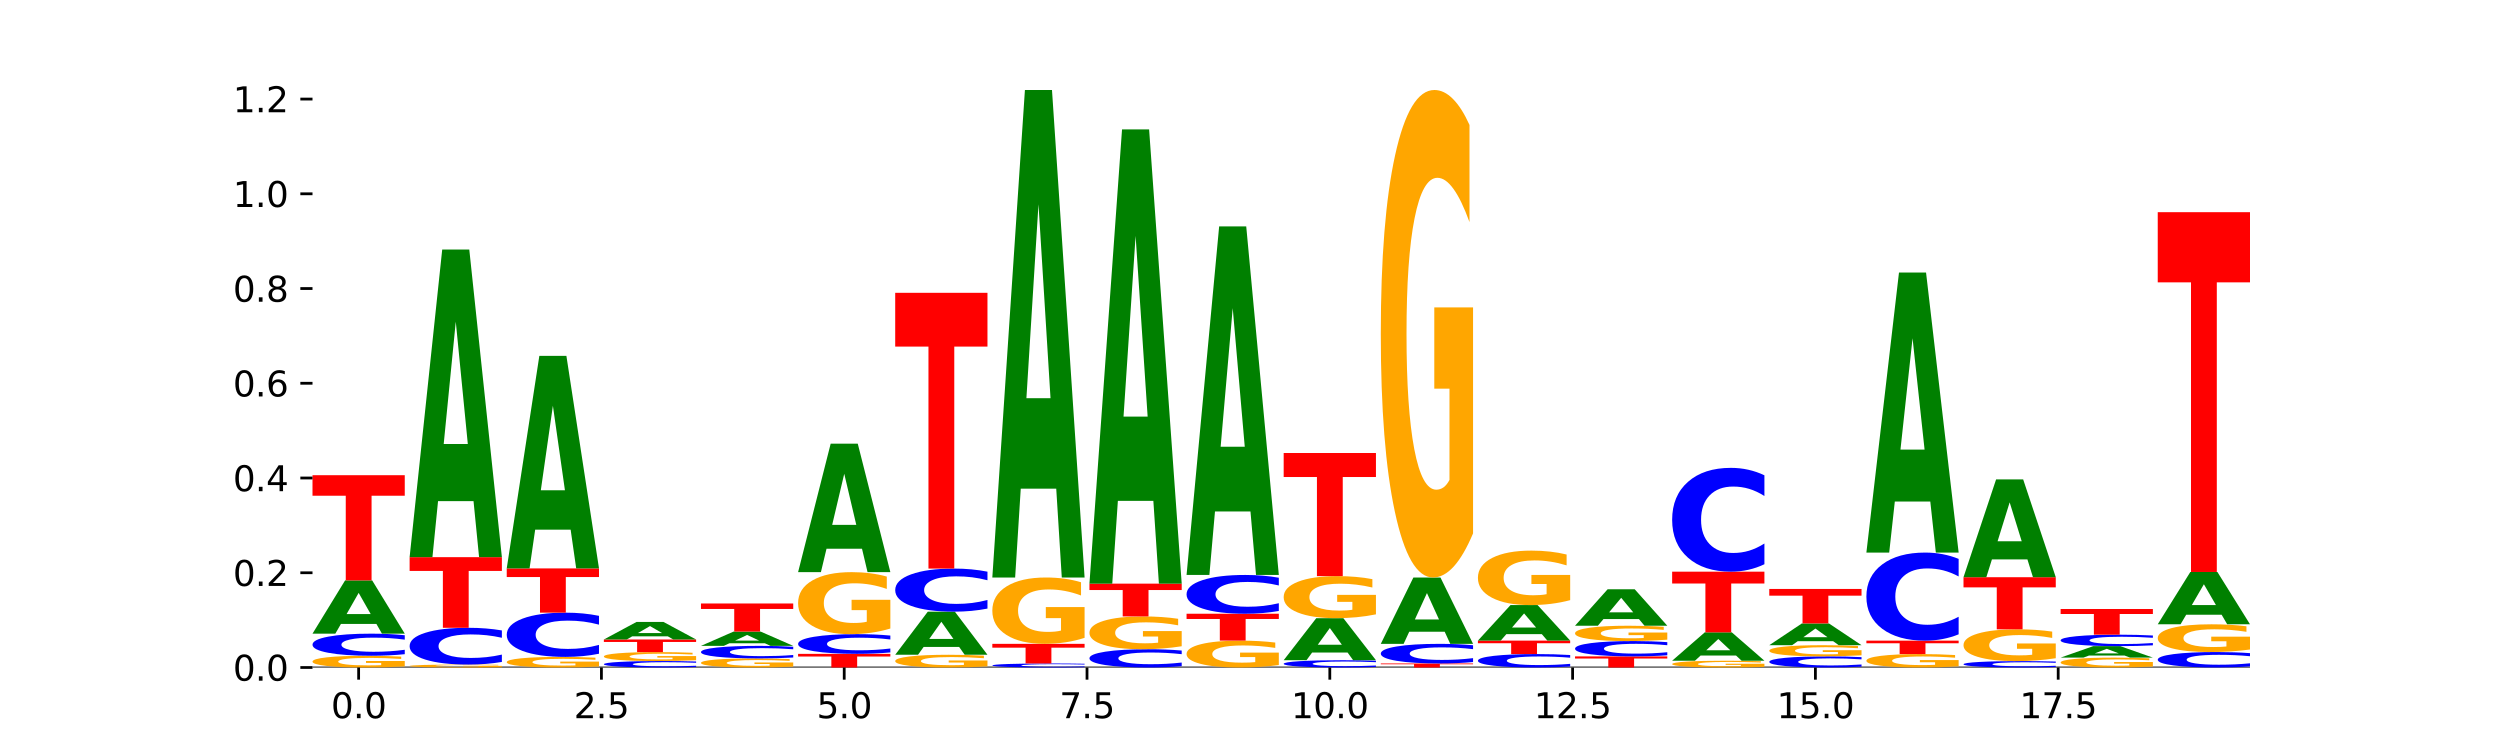 <?xml version="1.0" encoding="utf-8" standalone="no"?>
<!DOCTYPE svg PUBLIC "-//W3C//DTD SVG 1.1//EN"
  "http://www.w3.org/Graphics/SVG/1.1/DTD/svg11.dtd">
<svg xmlns:xlink="http://www.w3.org/1999/xlink" width="720pt" height="216pt" viewBox="0 0 720 216" xmlns="http://www.w3.org/2000/svg" version="1.1">
 <defs>
  <style type="text/css">*{stroke-linejoin: round; stroke-linecap: butt}</style>
 </defs>
 <g id="figure_1">
  <g id="patch_1">
   <path d="M 0 216 
L 720 216 
L 720 0 
L 0 0 
z
" style="fill: #ffffff"/>
  </g>
  <g id="axes_1">
   <g id="patch_2">
    <path d="M 90 192.24 
L 648 192.24 
L 648 25.92 
L 90 25.92 
z
" style="fill: #ffffff"/>
   </g>
   <g id="line2d_1">
    <path d="M 90 192.24 
L 648 192.24 
" clip-path="url(#pcfabd63907)" style="fill: none; stroke: #000000; stroke-width: 0.5; stroke-linecap: square"/>
   </g>
   <g id="patch_3">
    <path d="M 116.571 191.934 
Q 113.892 192.087 111.009 192.164 
Q 108.127 192.24 105.054 192.24 
Q 98.111 192.24 94.055 191.785 
Q 90 191.33 90 190.552 
Q 90 189.765 94.127 189.314 
Q 98.26 188.862 105.447 188.862 
Q 108.216 188.862 110.753 188.923 
Q 113.296 188.984 115.547 189.104 
L 115.547 189.778 
Q 113.225 189.623 110.926 189.547 
Q 108.627 189.471 106.317 189.471 
Q 102.041 189.471 99.725 189.751 
Q 97.408 190.031 97.408 190.552 
Q 97.408 191.068 99.641 191.35 
Q 101.874 191.632 105.983 191.632 
Q 107.103 191.632 108.062 191.615 
Q 109.02 191.599 109.783 191.564 
L 109.783 190.932 
L 105.406 190.932 
L 105.406 190.369 
L 116.571 190.369 
L 116.571 191.934 
z
" clip-path="url(#pcfabd63907)" style="fill: #ffa600"/>
   </g>
   <g id="patch_4">
    <path d="M 116.571 188.406 
Q 114.349 188.632 111.945 188.746 
Q 109.542 188.862 106.924 188.862 
Q 99.118 188.862 94.559 188.004 
Q 90 187.147 90 185.68 
Q 90 184.208 94.559 183.351 
Q 99.118 182.494 106.924 182.494 
Q 109.542 182.494 111.945 182.61 
Q 114.349 182.724 116.571 182.95 
L 116.571 184.22 
Q 114.329 183.92 112.153 183.78 
Q 109.977 183.641 107.574 183.641 
Q 103.262 183.641 100.792 184.184 
Q 98.328 184.726 98.328 185.68 
Q 98.328 186.63 100.792 187.173 
Q 103.262 187.715 107.574 187.715 
Q 109.977 187.715 112.153 187.576 
Q 114.329 187.435 116.571 187.135 
L 116.571 188.406 
z
" clip-path="url(#pcfabd63907)" style="fill: #0000ff"/>
   </g>
   <g id="patch_5">
    <path d="M 108.406 179.699 
L 98.187 179.699 
L 96.574 182.494 
L 90 182.494 
L 99.388 167.155 
L 107.184 167.155 
L 116.571 182.494 
L 110.003 182.494 
L 108.406 179.699 
z
M 99.817 176.853 
L 106.76 176.853 
L 103.294 170.751 
L 99.817 176.853 
z
" clip-path="url(#pcfabd63907)" style="fill: #008000"/>
   </g>
   <g id="patch_6">
    <path d="M 90 136.864 
L 116.571 136.864 
L 116.571 142.771 
L 107.012 142.771 
L 107.012 167.155 
L 99.578 167.155 
L 99.578 142.771 
L 90 142.771 
L 90 136.864 
z
" clip-path="url(#pcfabd63907)" style="fill: #ff0000"/>
   </g>
   <g id="patch_7">
    <path d="M 144.541 192.164 
Q 141.862 192.202 138.979 192.221 
Q 136.097 192.24 133.024 192.24 
Q 126.081 192.24 122.025 192.127 
Q 117.97 192.013 117.97 191.819 
Q 117.97 191.623 122.097 191.51 
Q 126.23 191.397 133.417 191.397 
Q 136.186 191.397 138.723 191.413 
Q 141.266 191.428 143.517 191.458 
L 143.517 191.626 
Q 141.195 191.587 138.896 191.568 
Q 136.597 191.549 134.287 191.549 
Q 130.011 191.549 127.695 191.619 
Q 125.378 191.689 125.378 191.819 
Q 125.378 191.948 127.611 192.018 
Q 129.844 192.088 133.953 192.088 
Q 135.073 192.088 136.032 192.084 
Q 136.99 192.08 137.753 192.071 
L 137.753 191.914 
L 133.376 191.914 
L 133.376 191.773 
L 144.541 191.773 
L 144.541 192.164 
z
" clip-path="url(#pcfabd63907)" style="fill: #ffa600"/>
   </g>
   <g id="patch_8">
    <path d="M 144.541 190.638 
Q 142.319 191.015 139.915 191.205 
Q 137.512 191.397 134.894 191.397 
Q 127.088 191.397 122.529 189.971 
Q 117.97 188.544 117.97 186.104 
Q 117.97 183.656 122.529 182.232 
Q 127.088 180.805 134.894 180.805 
Q 137.512 180.805 139.915 180.997 
Q 142.319 181.188 144.541 181.564 
L 144.541 183.676 
Q 142.299 183.177 140.123 182.945 
Q 137.947 182.713 135.544 182.713 
Q 131.232 182.713 128.762 183.617 
Q 126.298 184.518 126.298 186.104 
Q 126.298 187.684 128.762 188.588 
Q 131.232 189.489 135.544 189.489 
Q 137.947 189.489 140.123 189.257 
Q 142.299 189.023 144.541 188.524 
L 144.541 190.638 
z
" clip-path="url(#pcfabd63907)" style="fill: #0000ff"/>
   </g>
   <g id="patch_9">
    <path d="M 117.97 160.463 
L 144.541 160.463 
L 144.541 164.43 
L 134.982 164.43 
L 134.982 180.805 
L 127.548 180.805 
L 127.548 164.43 
L 117.97 164.43 
L 117.97 160.463 
z
" clip-path="url(#pcfabd63907)" style="fill: #ff0000"/>
   </g>
   <g id="patch_10">
    <path d="M 136.376 144.324 
L 126.157 144.324 
L 124.544 160.463 
L 117.97 160.463 
L 127.358 71.871 
L 135.154 71.871 
L 144.541 160.463 
L 137.973 160.463 
L 136.376 144.324 
z
M 127.787 127.881 
L 134.73 127.881 
L 131.264 92.642 
L 127.787 127.881 
z
" clip-path="url(#pcfabd63907)" style="fill: #008000"/>
   </g>
   <g id="patch_11">
    <path d="M 172.511 191.964 
Q 169.832 192.102 166.949 192.171 
Q 164.067 192.24 160.994 192.24 
Q 154.051 192.24 149.995 191.829 
Q 145.94 191.418 145.94 190.715 
Q 145.94 190.004 150.067 189.597 
Q 154.2 189.189 161.387 189.189 
Q 164.156 189.189 166.693 189.244 
Q 169.236 189.299 171.487 189.408 
L 171.487 190.016 
Q 169.165 189.876 166.866 189.808 
Q 164.567 189.738 162.257 189.738 
Q 157.981 189.738 155.664 189.992 
Q 153.348 190.245 153.348 190.715 
Q 153.348 191.182 155.581 191.436 
Q 157.814 191.69 161.923 191.69 
Q 163.043 191.69 164.002 191.676 
Q 164.96 191.661 165.723 191.629 
L 165.723 191.058 
L 161.346 191.058 
L 161.346 190.55 
L 172.511 190.55 
L 172.511 191.964 
z
" clip-path="url(#pcfabd63907)" style="fill: #ffa600"/>
   </g>
   <g id="patch_12">
    <path d="M 172.511 188.275 
Q 170.289 188.728 167.885 188.957 
Q 165.482 189.189 162.864 189.189 
Q 155.058 189.189 150.499 187.473 
Q 145.94 185.756 145.94 182.821 
Q 145.94 179.876 150.499 178.162 
Q 155.058 176.446 162.864 176.446 
Q 165.482 176.446 167.885 176.677 
Q 170.289 176.906 172.511 177.359 
L 172.511 179.899 
Q 170.269 179.299 168.093 179.02 
Q 165.917 178.741 163.514 178.741 
Q 159.202 178.741 156.732 179.828 
Q 154.268 180.913 154.268 182.821 
Q 154.268 184.722 156.732 185.809 
Q 159.202 186.893 163.514 186.893 
Q 165.917 186.893 168.093 186.614 
Q 170.269 186.333 172.511 185.733 
L 172.511 188.275 
z
" clip-path="url(#pcfabd63907)" style="fill: #0000ff"/>
   </g>
   <g id="patch_13">
    <path d="M 145.94 163.702 
L 172.511 163.702 
L 172.511 166.188 
L 162.952 166.188 
L 162.952 176.446 
L 155.518 176.446 
L 155.518 166.188 
L 145.94 166.188 
L 145.94 163.702 
z
" clip-path="url(#pcfabd63907)" style="fill: #ff0000"/>
   </g>
   <g id="patch_14">
    <path d="M 164.346 152.553 
L 154.127 152.553 
L 152.513 163.702 
L 145.94 163.702 
L 155.328 102.499 
L 163.124 102.499 
L 172.511 163.702 
L 165.943 163.702 
L 164.346 152.553 
z
M 155.757 141.194 
L 162.7 141.194 
L 159.234 116.849 
L 155.757 141.194 
z
" clip-path="url(#pcfabd63907)" style="fill: #008000"/>
   </g>
   <g id="patch_15">
    <path d="M 200.481 192.107 
Q 198.259 192.173 195.855 192.206 
Q 193.452 192.24 190.834 192.24 
Q 183.028 192.24 178.469 191.989 
Q 173.91 191.738 173.91 191.309 
Q 173.91 190.879 178.469 190.629 
Q 183.028 190.378 190.834 190.378 
Q 193.452 190.378 195.855 190.412 
Q 198.259 190.445 200.481 190.511 
L 200.481 190.883 
Q 198.238 190.795 196.063 190.754 
Q 193.887 190.713 191.483 190.713 
Q 187.172 190.713 184.702 190.872 
Q 182.238 191.031 182.238 191.309 
Q 182.238 191.587 184.702 191.746 
Q 187.172 191.905 191.483 191.905 
Q 193.887 191.905 196.063 191.864 
Q 198.238 191.823 200.481 191.735 
L 200.481 192.107 
z
" clip-path="url(#pcfabd63907)" style="fill: #0000ff"/>
   </g>
   <g id="patch_16">
    <path d="M 200.481 190.145 
Q 197.801 190.262 194.919 190.32 
Q 192.037 190.378 188.964 190.378 
Q 182.021 190.378 177.965 190.032 
Q 173.91 189.685 173.91 189.093 
Q 173.91 188.495 178.037 188.151 
Q 182.169 187.808 189.357 187.808 
Q 192.126 187.808 194.663 187.854 
Q 197.206 187.9 199.457 187.992 
L 199.457 188.504 
Q 197.134 188.387 194.836 188.329 
Q 192.537 188.271 190.227 188.271 
Q 185.951 188.271 183.634 188.484 
Q 181.318 188.697 181.318 189.093 
Q 181.318 189.486 183.551 189.701 
Q 185.784 189.915 189.893 189.915 
Q 191.013 189.915 191.971 189.903 
Q 192.93 189.89 193.692 189.863 
L 193.692 189.382 
L 189.315 189.382 
L 189.315 188.954 
L 200.481 188.954 
L 200.481 190.145 
z
" clip-path="url(#pcfabd63907)" style="fill: #ffa600"/>
   </g>
   <g id="patch_17">
    <path d="M 173.91 184.175 
L 200.481 184.175 
L 200.481 184.883 
L 190.922 184.883 
L 190.922 187.808 
L 183.488 187.808 
L 183.488 184.883 
L 173.91 184.883 
L 173.91 184.175 
z
" clip-path="url(#pcfabd63907)" style="fill: #ff0000"/>
   </g>
   <g id="patch_18">
    <path d="M 192.316 183.255 
L 182.097 183.255 
L 180.483 184.175 
L 173.91 184.175 
L 183.298 179.126 
L 191.093 179.126 
L 200.481 184.175 
L 193.913 184.175 
L 192.316 183.255 
z
M 183.727 182.318 
L 190.67 182.318 
L 187.204 180.31 
L 183.727 182.318 
z
" clip-path="url(#pcfabd63907)" style="fill: #008000"/>
   </g>
   <g id="patch_19">
    <path d="M 228.451 192.003 
Q 225.771 192.122 222.889 192.181 
Q 220.007 192.24 216.934 192.24 
Q 209.99 192.24 205.935 191.887 
Q 201.88 191.535 201.88 190.932 
Q 201.88 190.322 206.007 189.972 
Q 210.139 189.622 217.327 189.622 
Q 220.096 189.622 222.633 189.67 
Q 225.176 189.717 227.427 189.81 
L 227.427 190.332 
Q 225.104 190.212 222.806 190.153 
Q 220.507 190.094 218.197 190.094 
Q 213.921 190.094 211.604 190.311 
Q 209.288 190.528 209.288 190.932 
Q 209.288 191.332 211.521 191.55 
Q 213.754 191.768 217.863 191.768 
Q 218.983 191.768 219.941 191.756 
Q 220.9 191.743 221.662 191.716 
L 221.662 191.226 
L 217.285 191.226 
L 217.285 190.79 
L 228.451 190.79 
L 228.451 192.003 
z
" clip-path="url(#pcfabd63907)" style="fill: #ffa600"/>
   </g>
   <g id="patch_20">
    <path d="M 228.451 189.363 
Q 226.228 189.491 223.825 189.556 
Q 221.422 189.622 218.804 189.622 
Q 210.998 189.622 206.439 189.135 
Q 201.88 188.649 201.88 187.816 
Q 201.88 186.981 206.439 186.495 
Q 210.998 186.008 218.804 186.008 
Q 221.422 186.008 223.825 186.074 
Q 226.228 186.139 228.451 186.267 
L 228.451 186.988 
Q 226.208 186.818 224.033 186.738 
Q 221.857 186.659 219.453 186.659 
Q 215.142 186.659 212.672 186.968 
Q 210.208 187.275 210.208 187.816 
Q 210.208 188.355 212.672 188.664 
Q 215.142 188.971 219.453 188.971 
Q 221.857 188.971 224.033 188.892 
Q 226.208 188.812 228.451 188.642 
L 228.451 189.363 
z
" clip-path="url(#pcfabd63907)" style="fill: #0000ff"/>
   </g>
   <g id="patch_21">
    <path d="M 220.286 185.26 
L 210.067 185.26 
L 208.453 186.008 
L 201.88 186.008 
L 211.267 181.897 
L 219.063 181.897 
L 228.451 186.008 
L 221.883 186.008 
L 220.286 185.26 
z
M 211.697 184.496 
L 218.64 184.496 
L 215.174 182.861 
L 211.697 184.496 
z
" clip-path="url(#pcfabd63907)" style="fill: #008000"/>
   </g>
   <g id="patch_22">
    <path d="M 201.88 173.803 
L 228.451 173.803 
L 228.451 175.382 
L 218.892 175.382 
L 218.892 181.897 
L 211.458 181.897 
L 211.458 175.382 
L 201.88 175.382 
L 201.88 173.803 
z
" clip-path="url(#pcfabd63907)" style="fill: #ff0000"/>
   </g>
   <g id="patch_23">
    <path d="M 229.85 188.307 
L 256.421 188.307 
L 256.421 189.074 
L 246.862 189.074 
L 246.862 192.24 
L 239.428 192.24 
L 239.428 189.074 
L 229.85 189.074 
L 229.85 188.307 
z
" clip-path="url(#pcfabd63907)" style="fill: #ff0000"/>
   </g>
   <g id="patch_24">
    <path d="M 256.421 187.901 
Q 254.198 188.102 251.795 188.204 
Q 249.392 188.307 246.774 188.307 
Q 238.968 188.307 234.409 187.543 
Q 229.85 186.779 229.85 185.472 
Q 229.85 184.161 234.409 183.398 
Q 238.968 182.634 246.774 182.634 
Q 249.392 182.634 251.795 182.737 
Q 254.198 182.839 256.421 183.04 
L 256.421 184.171 
Q 254.178 183.904 252.003 183.78 
Q 249.827 183.656 247.423 183.656 
Q 243.112 183.656 240.642 184.14 
Q 238.178 184.623 238.178 185.472 
Q 238.178 186.318 240.642 186.802 
Q 243.112 187.285 247.423 187.285 
Q 249.827 187.285 252.003 187.161 
Q 254.178 187.036 256.421 186.768 
L 256.421 187.901 
z
" clip-path="url(#pcfabd63907)" style="fill: #0000ff"/>
   </g>
   <g id="patch_25">
    <path d="M 256.421 181.018 
Q 253.741 181.826 250.859 182.232 
Q 247.977 182.634 244.904 182.634 
Q 237.96 182.634 233.905 180.228 
Q 229.85 177.823 229.85 173.71 
Q 229.85 169.549 233.976 167.162 
Q 238.109 164.775 245.297 164.775 
Q 248.066 164.775 250.603 165.1 
Q 253.146 165.421 255.397 166.055 
L 255.397 169.615 
Q 253.074 168.8 250.776 168.398 
Q 248.477 167.992 246.166 167.992 
Q 241.891 167.992 239.574 169.475 
Q 237.258 170.954 237.258 173.71 
Q 237.258 176.44 239.491 177.93 
Q 241.724 179.417 245.833 179.417 
Q 246.953 179.417 247.911 179.332 
Q 248.87 179.243 249.632 179.059 
L 249.632 175.717 
L 245.255 175.717 
L 245.255 172.74 
L 256.421 172.74 
L 256.421 181.018 
z
" clip-path="url(#pcfabd63907)" style="fill: #ffa600"/>
   </g>
   <g id="patch_26">
    <path d="M 248.256 158.033 
L 238.037 158.033 
L 236.423 164.775 
L 229.85 164.775 
L 239.237 127.768 
L 247.033 127.768 
L 256.421 164.775 
L 249.853 164.775 
L 248.256 158.033 
z
M 239.667 151.165 
L 246.61 151.165 
L 243.143 136.445 
L 239.667 151.165 
z
" clip-path="url(#pcfabd63907)" style="fill: #008000"/>
   </g>
   <g id="patch_27">
    <path d="M 284.391 191.908 
Q 281.711 192.074 278.829 192.157 
Q 275.947 192.24 272.874 192.24 
Q 265.93 192.24 261.875 191.746 
Q 257.82 191.252 257.82 190.407 
Q 257.82 189.552 261.946 189.061 
Q 266.079 188.571 273.267 188.571 
Q 276.036 188.571 278.573 188.638 
Q 281.116 188.704 283.367 188.834 
L 283.367 189.565 
Q 281.044 189.398 278.746 189.315 
Q 276.447 189.232 274.136 189.232 
Q 269.861 189.232 267.544 189.537 
Q 265.228 189.841 265.228 190.407 
Q 265.228 190.967 267.461 191.274 
Q 269.694 191.579 273.803 191.579 
Q 274.922 191.579 275.881 191.562 
Q 276.84 191.543 277.602 191.506 
L 277.602 190.819 
L 273.225 190.819 
L 273.225 190.207 
L 284.391 190.207 
L 284.391 191.908 
z
" clip-path="url(#pcfabd63907)" style="fill: #ffa600"/>
   </g>
   <g id="patch_28">
    <path d="M 276.226 186.31 
L 266.007 186.31 
L 264.393 188.571 
L 257.82 188.571 
L 267.207 176.161 
L 275.003 176.161 
L 284.391 188.571 
L 277.823 188.571 
L 276.226 186.31 
z
M 267.636 184.007 
L 274.579 184.007 
L 271.113 179.071 
L 267.636 184.007 
z
" clip-path="url(#pcfabd63907)" style="fill: #008000"/>
   </g>
   <g id="patch_29">
    <path d="M 284.391 175.272 
Q 282.168 175.713 279.765 175.936 
Q 277.361 176.161 274.744 176.161 
Q 266.938 176.161 262.379 174.49 
Q 257.82 172.819 257.82 169.96 
Q 257.82 167.092 262.379 165.423 
Q 266.938 163.752 274.744 163.752 
Q 277.361 163.752 279.765 163.977 
Q 282.168 164.2 284.391 164.641 
L 284.391 167.115 
Q 282.148 166.53 279.972 166.259 
Q 277.797 165.987 275.393 165.987 
Q 271.082 165.987 268.611 167.046 
Q 266.148 168.102 266.148 169.96 
Q 266.148 171.811 268.611 172.87 
Q 271.082 173.926 275.393 173.926 
Q 277.797 173.926 279.972 173.654 
Q 282.148 173.38 284.391 172.796 
L 284.391 175.272 
z
" clip-path="url(#pcfabd63907)" style="fill: #0000ff"/>
   </g>
   <g id="patch_30">
    <path d="M 257.82 84.33 
L 284.391 84.33 
L 284.391 99.819 
L 274.831 99.819 
L 274.831 163.752 
L 267.398 163.752 
L 267.398 99.819 
L 257.82 99.819 
L 257.82 84.33 
z
" clip-path="url(#pcfabd63907)" style="fill: #ff0000"/>
   </g>
   <g id="patch_31">
    <path d="M 312.361 192.157 
Q 310.138 192.198 307.735 192.219 
Q 305.331 192.24 302.714 192.24 
Q 294.908 192.24 290.349 192.083 
Q 285.789 191.927 285.789 191.659 
Q 285.789 191.39 290.349 191.234 
Q 294.908 191.077 302.714 191.077 
Q 305.331 191.077 307.735 191.098 
Q 310.138 191.119 312.361 191.16 
L 312.361 191.392 
Q 310.118 191.337 307.942 191.312 
Q 305.767 191.286 303.363 191.286 
Q 299.052 191.286 296.581 191.386 
Q 294.118 191.485 294.118 191.659 
Q 294.118 191.832 296.581 191.932 
Q 299.052 192.03 303.363 192.03 
Q 305.767 192.03 307.942 192.005 
Q 310.118 191.979 312.361 191.925 
L 312.361 192.157 
z
" clip-path="url(#pcfabd63907)" style="fill: #0000ff"/>
   </g>
   <g id="patch_32">
    <path d="M 285.789 185.428 
L 312.361 185.428 
L 312.361 186.529 
L 302.801 186.529 
L 302.801 191.077 
L 295.368 191.077 
L 295.368 186.529 
L 285.789 186.529 
L 285.789 185.428 
z
" clip-path="url(#pcfabd63907)" style="fill: #ff0000"/>
   </g>
   <g id="patch_33">
    <path d="M 312.361 183.699 
Q 309.681 184.563 306.799 184.997 
Q 303.917 185.428 300.844 185.428 
Q 293.9 185.428 289.845 182.854 
Q 285.789 180.281 285.789 175.88 
Q 285.789 171.428 289.916 168.874 
Q 294.049 166.32 301.237 166.32 
Q 304.006 166.32 306.543 166.667 
Q 309.086 167.011 311.337 167.69 
L 311.337 171.499 
Q 309.014 170.626 306.716 170.196 
Q 304.417 169.762 302.106 169.762 
Q 297.831 169.762 295.514 171.349 
Q 293.198 172.931 293.198 175.88 
Q 293.198 178.801 295.431 180.395 
Q 297.664 181.986 301.773 181.986 
Q 302.892 181.986 303.851 181.895 
Q 304.81 181.8 305.572 181.603 
L 305.572 178.027 
L 301.195 178.027 
L 301.195 174.842 
L 312.361 174.842 
L 312.361 183.699 
z
" clip-path="url(#pcfabd63907)" style="fill: #ffa600"/>
   </g>
   <g id="patch_34">
    <path d="M 304.196 140.744 
L 293.977 140.744 
L 292.363 166.32 
L 285.789 166.32 
L 295.177 25.92 
L 302.973 25.92 
L 312.361 166.32 
L 305.793 166.32 
L 304.196 140.744 
z
M 295.606 114.686 
L 302.549 114.686 
L 299.083 58.838 
L 295.606 114.686 
z
" clip-path="url(#pcfabd63907)" style="fill: #008000"/>
   </g>
   <g id="patch_35">
    <path d="M 340.331 191.863 
Q 338.108 192.05 335.705 192.144 
Q 333.301 192.24 330.684 192.24 
Q 322.878 192.24 318.319 191.531 
Q 313.759 190.822 313.759 189.61 
Q 313.759 188.393 318.319 187.685 
Q 322.878 186.976 330.684 186.976 
Q 333.301 186.976 335.705 187.072 
Q 338.108 187.166 340.331 187.353 
L 340.331 188.403 
Q 338.088 188.155 335.912 188.04 
Q 333.737 187.924 331.333 187.924 
Q 327.022 187.924 324.551 188.373 
Q 322.088 188.821 322.088 189.61 
Q 322.088 190.395 324.551 190.844 
Q 327.022 191.292 331.333 191.292 
Q 333.737 191.292 335.912 191.177 
Q 338.088 191.06 340.331 190.812 
L 340.331 191.863 
z
" clip-path="url(#pcfabd63907)" style="fill: #0000ff"/>
   </g>
   <g id="patch_36">
    <path d="M 340.331 186.122 
Q 337.651 186.549 334.769 186.764 
Q 331.887 186.976 328.814 186.976 
Q 321.87 186.976 317.815 185.704 
Q 313.759 184.432 313.759 182.257 
Q 313.759 180.057 317.886 178.794 
Q 322.019 177.532 329.207 177.532 
Q 331.976 177.532 334.513 177.704 
Q 337.056 177.874 339.307 178.209 
L 339.307 180.092 
Q 336.984 179.661 334.685 179.448 
Q 332.387 179.233 330.076 179.233 
Q 325.801 179.233 323.484 180.018 
Q 321.167 180.8 321.167 182.257 
Q 321.167 183.701 323.401 184.489 
Q 325.634 185.275 329.743 185.275 
Q 330.862 185.275 331.821 185.23 
Q 332.78 185.183 333.542 185.086 
L 333.542 183.318 
L 329.165 183.318 
L 329.165 181.744 
L 340.331 181.744 
L 340.331 186.122 
z
" clip-path="url(#pcfabd63907)" style="fill: #ffa600"/>
   </g>
   <g id="patch_37">
    <path d="M 313.759 168.088 
L 340.331 168.088 
L 340.331 169.93 
L 330.771 169.93 
L 330.771 177.532 
L 323.337 177.532 
L 323.337 169.93 
L 313.759 169.93 
L 313.759 168.088 
z
" clip-path="url(#pcfabd63907)" style="fill: #ff0000"/>
   </g>
   <g id="patch_38">
    <path d="M 332.165 144.257 
L 321.947 144.257 
L 320.333 168.088 
L 313.759 168.088 
L 323.147 37.267 
L 330.943 37.267 
L 340.331 168.088 
L 333.763 168.088 
L 332.165 144.257 
z
M 323.576 119.977 
L 330.519 119.977 
L 327.053 67.94 
L 323.576 119.977 
z
" clip-path="url(#pcfabd63907)" style="fill: #008000"/>
   </g>
   <g id="patch_39">
    <path d="M 368.301 191.54 
Q 365.621 191.89 362.739 192.066 
Q 359.856 192.24 356.784 192.24 
Q 349.84 192.24 345.785 191.197 
Q 341.729 190.155 341.729 188.371 
Q 341.729 186.568 345.856 185.533 
Q 349.989 184.498 357.177 184.498 
Q 359.946 184.498 362.483 184.639 
Q 365.025 184.778 367.276 185.053 
L 367.276 186.596 
Q 364.954 186.243 362.655 186.069 
Q 360.357 185.893 358.046 185.893 
Q 353.77 185.893 351.454 186.536 
Q 349.137 187.177 349.137 188.371 
Q 349.137 189.555 351.371 190.201 
Q 353.604 190.845 357.713 190.845 
Q 358.832 190.845 359.791 190.809 
Q 360.75 190.77 361.512 190.69 
L 361.512 189.241 
L 357.135 189.241 
L 357.135 187.951 
L 368.301 187.951 
L 368.301 191.54 
z
" clip-path="url(#pcfabd63907)" style="fill: #ffa600"/>
   </g>
   <g id="patch_40">
    <path d="M 341.729 176.756 
L 368.301 176.756 
L 368.301 178.266 
L 358.741 178.266 
L 358.741 184.498 
L 351.307 184.498 
L 351.307 178.266 
L 341.729 178.266 
L 341.729 176.756 
z
" clip-path="url(#pcfabd63907)" style="fill: #ff0000"/>
   </g>
   <g id="patch_41">
    <path d="M 368.301 175.956 
Q 366.078 176.352 363.675 176.553 
Q 361.271 176.756 358.654 176.756 
Q 350.848 176.756 346.288 175.252 
Q 341.729 173.748 341.729 171.175 
Q 341.729 168.594 346.288 167.092 
Q 350.848 165.588 358.654 165.588 
Q 361.271 165.588 363.675 165.791 
Q 366.078 165.991 368.301 166.388 
L 368.301 168.614 
Q 366.058 168.088 363.882 167.844 
Q 361.706 167.599 359.303 167.599 
Q 354.992 167.599 352.521 168.552 
Q 350.058 169.503 350.058 171.175 
Q 350.058 172.841 352.521 173.794 
Q 354.992 174.744 359.303 174.744 
Q 361.706 174.744 363.882 174.5 
Q 366.058 174.253 368.301 173.727 
L 368.301 175.956 
z
" clip-path="url(#pcfabd63907)" style="fill: #0000ff"/>
   </g>
   <g id="patch_42">
    <path d="M 360.135 147.299 
L 349.916 147.299 
L 348.303 165.588 
L 341.729 165.588 
L 351.117 65.196 
L 358.913 65.196 
L 368.301 165.588 
L 361.733 165.588 
L 360.135 147.299 
z
M 351.546 128.667 
L 358.489 128.667 
L 355.023 88.734 
L 351.546 128.667 
z
" clip-path="url(#pcfabd63907)" style="fill: #008000"/>
   </g>
   <g id="patch_43">
    <path d="M 396.271 192.089 
Q 394.048 192.164 391.645 192.202 
Q 389.241 192.24 386.624 192.24 
Q 378.817 192.24 374.258 191.957 
Q 369.699 191.674 369.699 191.19 
Q 369.699 190.705 374.258 190.423 
Q 378.817 190.14 386.624 190.14 
Q 389.241 190.14 391.645 190.178 
Q 394.048 190.216 396.271 190.29 
L 396.271 190.709 
Q 394.028 190.61 391.852 190.564 
Q 389.676 190.518 387.273 190.518 
Q 382.962 190.518 380.491 190.697 
Q 378.028 190.876 378.028 191.19 
Q 378.028 191.504 380.491 191.683 
Q 382.962 191.862 387.273 191.862 
Q 389.676 191.862 391.852 191.816 
Q 394.028 191.769 396.271 191.67 
L 396.271 192.089 
z
" clip-path="url(#pcfabd63907)" style="fill: #0000ff"/>
   </g>
   <g id="patch_44">
    <path d="M 388.105 187.934 
L 377.886 187.934 
L 376.273 190.14 
L 369.699 190.14 
L 379.087 178.032 
L 386.883 178.032 
L 396.271 190.14 
L 389.703 190.14 
L 388.105 187.934 
z
M 379.516 185.687 
L 386.459 185.687 
L 382.993 180.871 
L 379.516 185.687 
z
" clip-path="url(#pcfabd63907)" style="fill: #008000"/>
   </g>
   <g id="patch_45">
    <path d="M 396.271 176.937 
Q 393.591 177.484 390.709 177.759 
Q 387.826 178.032 384.754 178.032 
Q 377.81 178.032 373.755 176.401 
Q 369.699 174.771 369.699 171.982 
Q 369.699 169.161 373.826 167.543 
Q 377.959 165.924 385.147 165.924 
Q 387.916 165.924 390.453 166.144 
Q 392.995 166.362 395.246 166.792 
L 395.246 169.206 
Q 392.924 168.653 390.625 168.38 
Q 388.327 168.105 386.016 168.105 
Q 381.74 168.105 379.424 169.111 
Q 377.107 170.114 377.107 171.982 
Q 377.107 173.833 379.34 174.843 
Q 381.574 175.851 385.683 175.851 
Q 386.802 175.851 387.761 175.794 
Q 388.72 175.734 389.482 175.609 
L 389.482 173.343 
L 385.105 173.343 
L 385.105 171.324 
L 396.271 171.324 
L 396.271 176.937 
z
" clip-path="url(#pcfabd63907)" style="fill: #ffa600"/>
   </g>
   <g id="patch_46">
    <path d="M 369.699 130.466 
L 396.271 130.466 
L 396.271 137.382 
L 386.711 137.382 
L 386.711 165.924 
L 379.277 165.924 
L 379.277 137.382 
L 369.699 137.382 
L 369.699 130.466 
z
" clip-path="url(#pcfabd63907)" style="fill: #ff0000"/>
   </g>
   <g id="patch_47">
    <path d="M 397.669 191.077 
L 424.241 191.077 
L 424.241 191.304 
L 414.681 191.304 
L 414.681 192.24 
L 407.247 192.24 
L 407.247 191.304 
L 397.669 191.304 
L 397.669 191.077 
z
" clip-path="url(#pcfabd63907)" style="fill: #ff0000"/>
   </g>
   <g id="patch_48">
    <path d="M 424.241 190.672 
Q 422.018 190.873 419.615 190.974 
Q 417.211 191.077 414.593 191.077 
Q 406.787 191.077 402.228 190.316 
Q 397.669 189.555 397.669 188.254 
Q 397.669 186.948 402.228 186.189 
Q 406.787 185.428 414.593 185.428 
Q 417.211 185.428 419.615 185.53 
Q 422.018 185.632 424.241 185.833 
L 424.241 186.959 
Q 421.998 186.693 419.822 186.569 
Q 417.646 186.445 415.243 186.445 
Q 410.931 186.445 408.461 186.927 
Q 405.997 187.408 405.997 188.254 
Q 405.997 189.097 408.461 189.579 
Q 410.931 190.059 415.243 190.059 
Q 417.646 190.059 419.822 189.936 
Q 421.998 189.811 424.241 189.545 
L 424.241 190.672 
z
" clip-path="url(#pcfabd63907)" style="fill: #0000ff"/>
   </g>
   <g id="patch_49">
    <path d="M 416.075 181.947 
L 405.856 181.947 
L 404.243 185.428 
L 397.669 185.428 
L 407.057 166.32 
L 414.853 166.32 
L 424.241 185.428 
L 417.672 185.428 
L 416.075 181.947 
z
M 407.486 178.401 
L 414.429 178.401 
L 410.963 170.8 
L 407.486 178.401 
z
" clip-path="url(#pcfabd63907)" style="fill: #008000"/>
   </g>
   <g id="patch_50">
    <path d="M 424.241 153.617 
Q 421.561 159.969 418.679 163.159 
Q 415.796 166.32 412.724 166.32 
Q 405.78 166.32 401.725 147.411 
Q 397.669 128.501 397.669 96.164 
Q 397.669 63.449 401.796 44.684 
Q 405.929 25.92 413.117 25.92 
Q 415.886 25.92 418.423 28.472 
Q 420.965 30.995 423.216 35.984 
L 423.216 63.971 
Q 420.894 57.561 418.595 54.4 
Q 416.297 51.21 413.986 51.21 
Q 409.71 51.21 407.394 62.869 
Q 405.077 74.499 405.077 96.164 
Q 405.077 117.625 407.31 129.342 
Q 409.544 141.03 413.653 141.03 
Q 414.772 141.03 415.731 140.363 
Q 416.69 139.667 417.452 138.217 
L 417.452 111.941 
L 413.075 111.941 
L 413.075 88.536 
L 424.241 88.536 
L 424.241 153.617 
z
" clip-path="url(#pcfabd63907)" style="fill: #ffa600"/>
   </g>
   <g id="patch_51">
    <path d="M 452.211 191.963 
Q 449.988 192.1 447.584 192.17 
Q 445.181 192.24 442.563 192.24 
Q 434.757 192.24 430.198 191.719 
Q 425.639 191.197 425.639 190.306 
Q 425.639 189.411 430.198 188.89 
Q 434.757 188.369 442.563 188.369 
Q 445.181 188.369 447.584 188.439 
Q 449.988 188.509 452.211 188.646 
L 452.211 189.418 
Q 449.968 189.236 447.792 189.151 
Q 445.616 189.066 443.213 189.066 
Q 438.901 189.066 436.431 189.396 
Q 433.967 189.726 433.967 190.306 
Q 433.967 190.883 436.431 191.213 
Q 438.901 191.543 443.213 191.543 
Q 445.616 191.543 447.792 191.458 
Q 449.968 191.372 452.211 191.19 
L 452.211 191.963 
z
" clip-path="url(#pcfabd63907)" style="fill: #0000ff"/>
   </g>
   <g id="patch_52">
    <path d="M 425.639 184.497 
L 452.211 184.497 
L 452.211 185.252 
L 442.651 185.252 
L 442.651 188.369 
L 435.217 188.369 
L 435.217 185.252 
L 425.639 185.252 
L 425.639 184.497 
z
" clip-path="url(#pcfabd63907)" style="fill: #ff0000"/>
   </g>
   <g id="patch_53">
    <path d="M 444.045 182.633 
L 433.826 182.633 
L 432.213 184.497 
L 425.639 184.497 
L 435.027 174.263 
L 442.823 174.263 
L 452.211 184.497 
L 445.642 184.497 
L 444.045 182.633 
z
M 435.456 180.734 
L 442.399 180.734 
L 438.933 176.663 
L 435.456 180.734 
z
" clip-path="url(#pcfabd63907)" style="fill: #008000"/>
   </g>
   <g id="patch_54">
    <path d="M 452.211 172.844 
Q 449.531 173.554 446.649 173.91 
Q 443.766 174.263 440.693 174.263 
Q 433.75 174.263 429.694 172.151 
Q 425.639 170.038 425.639 166.424 
Q 425.639 162.769 429.766 160.672 
Q 433.899 158.576 441.086 158.576 
Q 443.856 158.576 446.392 158.861 
Q 448.935 159.143 451.186 159.7 
L 451.186 162.827 
Q 448.864 162.111 446.565 161.758 
Q 444.266 161.402 441.956 161.402 
Q 437.68 161.402 435.364 162.704 
Q 433.047 164.004 433.047 166.424 
Q 433.047 168.822 435.28 170.132 
Q 437.513 171.438 441.622 171.438 
Q 442.742 171.438 443.701 171.363 
Q 444.66 171.285 445.422 171.123 
L 445.422 168.187 
L 441.045 168.187 
L 441.045 165.572 
L 452.211 165.572 
L 452.211 172.844 
z
" clip-path="url(#pcfabd63907)" style="fill: #ffa600"/>
   </g>
   <g id="patch_55">
    <path d="M 453.609 189.041 
L 480.18 189.041 
L 480.18 189.664 
L 470.621 189.664 
L 470.621 192.24 
L 463.187 192.24 
L 463.187 189.664 
L 453.609 189.664 
L 453.609 189.041 
z
" clip-path="url(#pcfabd63907)" style="fill: #ff0000"/>
   </g>
   <g id="patch_56">
    <path d="M 480.18 188.724 
Q 477.958 188.881 475.554 188.96 
Q 473.151 189.041 470.533 189.041 
Q 462.727 189.041 458.168 188.446 
Q 453.609 187.851 453.609 186.834 
Q 453.609 185.813 458.168 185.219 
Q 462.727 184.624 470.533 184.624 
Q 473.151 184.624 475.554 184.705 
Q 477.958 184.784 480.18 184.941 
L 480.18 185.821 
Q 477.938 185.613 475.762 185.516 
Q 473.586 185.42 471.183 185.42 
Q 466.871 185.42 464.401 185.797 
Q 461.937 186.172 461.937 186.834 
Q 461.937 187.492 464.401 187.869 
Q 466.871 188.245 471.183 188.245 
Q 473.586 188.245 475.762 188.148 
Q 477.938 188.051 480.18 187.843 
L 480.18 188.724 
z
" clip-path="url(#pcfabd63907)" style="fill: #0000ff"/>
   </g>
   <g id="patch_57">
    <path d="M 480.18 184.225 
Q 477.501 184.425 474.618 184.525 
Q 471.736 184.624 468.663 184.624 
Q 461.72 184.624 457.664 184.03 
Q 453.609 183.435 453.609 182.418 
Q 453.609 181.389 457.736 180.798 
Q 461.869 180.208 469.056 180.208 
Q 471.826 180.208 474.362 180.288 
Q 476.905 180.368 479.156 180.525 
L 479.156 181.405 
Q 476.834 181.203 474.535 181.104 
Q 472.236 181.004 469.926 181.004 
Q 465.65 181.004 463.334 181.37 
Q 461.017 181.736 461.017 182.418 
Q 461.017 183.093 463.25 183.461 
Q 465.483 183.829 469.592 183.829 
Q 470.712 183.829 471.671 183.808 
Q 472.629 183.786 473.392 183.74 
L 473.392 182.914 
L 469.015 182.914 
L 469.015 182.178 
L 480.18 182.178 
L 480.18 184.225 
z
" clip-path="url(#pcfabd63907)" style="fill: #ffa600"/>
   </g>
   <g id="patch_58">
    <path d="M 472.015 178.295 
L 461.796 178.295 
L 460.183 180.208 
L 453.609 180.208 
L 462.997 169.708 
L 470.793 169.708 
L 480.18 180.208 
L 473.612 180.208 
L 472.015 178.295 
z
M 463.426 176.347 
L 470.369 176.347 
L 466.903 172.17 
L 463.426 176.347 
z
" clip-path="url(#pcfabd63907)" style="fill: #008000"/>
   </g>
   <g id="patch_59">
    <path d="M 508.15 192.063 
Q 505.471 192.152 502.588 192.196 
Q 499.706 192.24 496.633 192.24 
Q 489.69 192.24 485.634 191.977 
Q 481.579 191.713 481.579 191.263 
Q 481.579 190.808 485.706 190.546 
Q 489.839 190.285 497.026 190.285 
Q 499.795 190.285 502.332 190.321 
Q 504.875 190.356 507.126 190.425 
L 507.126 190.815 
Q 504.804 190.726 502.505 190.682 
Q 500.206 190.637 497.896 190.637 
Q 493.62 190.637 491.304 190.8 
Q 488.987 190.962 488.987 191.263 
Q 488.987 191.562 491.22 191.725 
Q 493.453 191.888 497.562 191.888 
Q 498.682 191.888 499.641 191.879 
Q 500.599 191.869 501.362 191.849 
L 501.362 191.483 
L 496.985 191.483 
L 496.985 191.157 
L 508.15 191.157 
L 508.15 192.063 
z
" clip-path="url(#pcfabd63907)" style="fill: #ffa600"/>
   </g>
   <g id="patch_60">
    <path d="M 499.985 188.798 
L 489.766 188.798 
L 488.153 190.285 
L 481.579 190.285 
L 490.967 182.121 
L 498.763 182.121 
L 508.15 190.285 
L 501.582 190.285 
L 499.985 188.798 
z
M 491.396 187.283 
L 498.339 187.283 
L 494.873 184.035 
L 491.396 187.283 
z
" clip-path="url(#pcfabd63907)" style="fill: #008000"/>
   </g>
   <g id="patch_61">
    <path d="M 481.579 164.642 
L 508.15 164.642 
L 508.15 168.051 
L 498.591 168.051 
L 498.591 182.121 
L 491.157 182.121 
L 491.157 168.051 
L 481.579 168.051 
L 481.579 164.642 
z
" clip-path="url(#pcfabd63907)" style="fill: #ff0000"/>
   </g>
   <g id="patch_62">
    <path d="M 508.15 162.499 
Q 505.928 163.561 503.524 164.099 
Q 501.121 164.642 498.503 164.642 
Q 490.697 164.642 486.138 160.615 
Q 481.579 156.589 481.579 149.702 
Q 481.579 142.792 486.138 138.771 
Q 490.697 134.744 498.503 134.744 
Q 501.121 134.744 503.524 135.288 
Q 505.928 135.825 508.15 136.887 
L 508.15 142.847 
Q 505.908 141.439 503.732 140.784 
Q 501.556 140.13 499.153 140.13 
Q 494.841 140.13 492.371 142.68 
Q 489.907 145.225 489.907 149.702 
Q 489.907 154.161 492.371 156.712 
Q 494.841 159.257 499.153 159.257 
Q 501.556 159.257 503.732 158.602 
Q 505.908 157.941 508.15 156.533 
L 508.15 162.499 
z
" clip-path="url(#pcfabd63907)" style="fill: #0000ff"/>
   </g>
   <g id="patch_63">
    <path d="M 536.12 192.01 
Q 533.898 192.124 531.494 192.182 
Q 529.091 192.24 526.473 192.24 
Q 518.667 192.24 514.108 191.807 
Q 509.549 191.375 509.549 190.635 
Q 509.549 189.892 514.108 189.46 
Q 518.667 189.028 526.473 189.028 
Q 529.091 189.028 531.494 189.086 
Q 533.898 189.144 536.12 189.258 
L 536.12 189.898 
Q 533.878 189.747 531.702 189.677 
Q 529.526 189.606 527.123 189.606 
Q 522.811 189.606 520.341 189.88 
Q 517.877 190.154 517.877 190.635 
Q 517.877 191.114 520.341 191.388 
Q 522.811 191.661 527.123 191.661 
Q 529.526 191.661 531.702 191.591 
Q 533.878 191.52 536.12 191.369 
L 536.12 192.01 
z
" clip-path="url(#pcfabd63907)" style="fill: #0000ff"/>
   </g>
   <g id="patch_64">
    <path d="M 536.12 188.737 
Q 533.441 188.882 530.558 188.955 
Q 527.676 189.028 524.603 189.028 
Q 517.66 189.028 513.604 188.595 
Q 509.549 188.162 509.549 187.422 
Q 509.549 186.674 513.676 186.244 
Q 517.809 185.815 524.996 185.815 
Q 527.765 185.815 530.302 185.873 
Q 532.845 185.931 535.096 186.045 
L 535.096 186.686 
Q 532.774 186.539 530.475 186.467 
Q 528.176 186.394 525.866 186.394 
Q 521.59 186.394 519.273 186.661 
Q 516.957 186.927 516.957 187.422 
Q 516.957 187.913 519.19 188.181 
Q 521.423 188.449 525.532 188.449 
Q 526.652 188.449 527.611 188.434 
Q 528.569 188.418 529.332 188.385 
L 529.332 187.783 
L 524.955 187.783 
L 524.955 187.248 
L 536.12 187.248 
L 536.12 188.737 
z
" clip-path="url(#pcfabd63907)" style="fill: #ffa600"/>
   </g>
   <g id="patch_65">
    <path d="M 527.955 184.674 
L 517.736 184.674 
L 516.122 185.815 
L 509.549 185.815 
L 518.937 179.549 
L 526.733 179.549 
L 536.12 185.815 
L 529.552 185.815 
L 527.955 184.674 
z
M 519.366 183.51 
L 526.309 183.51 
L 522.843 181.018 
L 519.366 183.51 
z
" clip-path="url(#pcfabd63907)" style="fill: #008000"/>
   </g>
   <g id="patch_66">
    <path d="M 509.549 169.617 
L 536.12 169.617 
L 536.12 171.554 
L 526.561 171.554 
L 526.561 179.549 
L 519.127 179.549 
L 519.127 171.554 
L 509.549 171.554 
L 509.549 169.617 
z
" clip-path="url(#pcfabd63907)" style="fill: #ff0000"/>
   </g>
   <g id="patch_67">
    <path d="M 564.09 191.89 
Q 561.41 192.065 558.528 192.153 
Q 555.646 192.24 552.573 192.24 
Q 545.63 192.24 541.574 191.719 
Q 537.519 191.198 537.519 190.308 
Q 537.519 189.407 541.646 188.89 
Q 545.778 188.373 552.966 188.373 
Q 555.735 188.373 558.272 188.443 
Q 560.815 188.513 563.066 188.65 
L 563.066 189.421 
Q 560.743 189.244 558.445 189.157 
Q 556.146 189.069 553.836 189.069 
Q 549.56 189.069 547.243 189.391 
Q 544.927 189.711 544.927 190.308 
Q 544.927 190.899 547.16 191.221 
Q 549.393 191.543 553.502 191.543 
Q 554.622 191.543 555.58 191.525 
Q 556.539 191.506 557.301 191.466 
L 557.301 190.742 
L 552.925 190.742 
L 552.925 190.098 
L 564.09 190.098 
L 564.09 191.89 
z
" clip-path="url(#pcfabd63907)" style="fill: #ffa600"/>
   </g>
   <g id="patch_68">
    <path d="M 537.519 184.506 
L 564.09 184.506 
L 564.09 185.26 
L 554.531 185.26 
L 554.531 188.373 
L 547.097 188.373 
L 547.097 185.26 
L 537.519 185.26 
L 537.519 184.506 
z
" clip-path="url(#pcfabd63907)" style="fill: #ff0000"/>
   </g>
   <g id="patch_69">
    <path d="M 564.09 182.688 
Q 561.868 183.589 559.464 184.045 
Q 557.061 184.506 554.443 184.506 
Q 546.637 184.506 542.078 181.09 
Q 537.519 177.673 537.519 171.831 
Q 537.519 165.968 542.078 162.558 
Q 546.637 159.141 554.443 159.141 
Q 557.061 159.141 559.464 159.603 
Q 561.868 160.058 564.09 160.96 
L 564.09 166.016 
Q 561.847 164.821 559.672 164.266 
Q 557.496 163.71 555.092 163.71 
Q 550.781 163.71 548.311 165.874 
Q 545.847 168.033 545.847 171.831 
Q 545.847 175.614 548.311 177.778 
Q 550.781 179.937 555.092 179.937 
Q 557.496 179.937 559.672 179.381 
Q 561.847 178.821 564.09 177.626 
L 564.09 182.688 
z
" clip-path="url(#pcfabd63907)" style="fill: #0000ff"/>
   </g>
   <g id="patch_70">
    <path d="M 555.925 144.451 
L 545.706 144.451 
L 544.092 159.141 
L 537.519 159.141 
L 546.907 78.499 
L 554.702 78.499 
L 564.09 159.141 
L 557.522 159.141 
L 555.925 144.451 
z
M 547.336 129.484 
L 554.279 129.484 
L 550.813 97.407 
L 547.336 129.484 
z
" clip-path="url(#pcfabd63907)" style="fill: #008000"/>
   </g>
   <g id="patch_71">
    <path d="M 592.06 192.108 
Q 589.837 192.173 587.434 192.207 
Q 585.031 192.24 582.413 192.24 
Q 574.607 192.24 570.048 191.992 
Q 565.489 191.744 565.489 191.32 
Q 565.489 190.894 570.048 190.646 
Q 574.607 190.398 582.413 190.398 
Q 585.031 190.398 587.434 190.432 
Q 589.837 190.465 592.06 190.53 
L 592.06 190.897 
Q 589.817 190.811 587.642 190.77 
Q 585.466 190.73 583.062 190.73 
Q 578.751 190.73 576.281 190.887 
Q 573.817 191.044 573.817 191.32 
Q 573.817 191.594 576.281 191.751 
Q 578.751 191.908 583.062 191.908 
Q 585.466 191.908 587.642 191.868 
Q 589.817 191.827 592.06 191.74 
L 592.06 192.108 
z
" clip-path="url(#pcfabd63907)" style="fill: #0000ff"/>
   </g>
   <g id="patch_72">
    <path d="M 592.06 189.57 
Q 589.38 189.984 586.498 190.192 
Q 583.616 190.398 580.543 190.398 
Q 573.599 190.398 569.544 189.165 
Q 565.489 187.932 565.489 185.824 
Q 565.489 183.691 569.616 182.467 
Q 573.748 181.244 580.936 181.244 
Q 583.705 181.244 586.242 181.41 
Q 588.785 181.574 591.036 181.9 
L 591.036 183.725 
Q 588.713 183.307 586.415 183.101 
Q 584.116 182.893 581.806 182.893 
Q 577.53 182.893 575.213 183.653 
Q 572.897 184.411 572.897 185.824 
Q 572.897 187.223 575.13 187.987 
Q 577.363 188.749 581.472 188.749 
Q 582.592 188.749 583.55 188.706 
Q 584.509 188.66 585.271 188.566 
L 585.271 186.852 
L 580.894 186.852 
L 580.894 185.326 
L 592.06 185.326 
L 592.06 189.57 
z
" clip-path="url(#pcfabd63907)" style="fill: #ffa600"/>
   </g>
   <g id="patch_73">
    <path d="M 565.489 166.238 
L 592.06 166.238 
L 592.06 169.165 
L 582.501 169.165 
L 582.501 181.244 
L 575.067 181.244 
L 575.067 169.165 
L 565.489 169.165 
L 565.489 166.238 
z
" clip-path="url(#pcfabd63907)" style="fill: #ff0000"/>
   </g>
   <g id="patch_74">
    <path d="M 583.895 161.107 
L 573.676 161.107 
L 572.062 166.238 
L 565.489 166.238 
L 574.876 138.07 
L 582.672 138.07 
L 592.06 166.238 
L 585.492 166.238 
L 583.895 161.107 
z
M 575.306 155.879 
L 582.249 155.879 
L 578.783 144.675 
L 575.306 155.879 
z
" clip-path="url(#pcfabd63907)" style="fill: #008000"/>
   </g>
   <g id="patch_75">
    <path d="M 620.03 191.982 
Q 617.35 192.111 614.468 192.176 
Q 611.586 192.24 608.513 192.24 
Q 601.569 192.24 597.514 191.856 
Q 593.459 191.473 593.459 190.817 
Q 593.459 190.154 597.585 189.773 
Q 601.718 189.392 608.906 189.392 
Q 611.675 189.392 614.212 189.444 
Q 616.755 189.495 619.006 189.597 
L 619.006 190.164 
Q 616.683 190.034 614.385 189.97 
Q 612.086 189.905 609.775 189.905 
Q 605.5 189.905 603.183 190.142 
Q 600.867 190.378 600.867 190.817 
Q 600.867 191.252 603.1 191.49 
Q 605.333 191.727 609.442 191.727 
Q 610.562 191.727 611.52 191.714 
Q 612.479 191.699 613.241 191.67 
L 613.241 191.137 
L 608.864 191.137 
L 608.864 190.662 
L 620.03 190.662 
L 620.03 191.982 
z
" clip-path="url(#pcfabd63907)" style="fill: #ffa600"/>
   </g>
   <g id="patch_76">
    <path d="M 611.865 188.791 
L 601.646 188.791 
L 600.032 189.392 
L 593.459 189.392 
L 602.846 186.09 
L 610.642 186.09 
L 620.03 189.392 
L 613.462 189.392 
L 611.865 188.791 
z
M 603.276 188.178 
L 610.219 188.178 
L 606.753 186.864 
L 603.276 188.178 
z
" clip-path="url(#pcfabd63907)" style="fill: #008000"/>
   </g>
   <g id="patch_77">
    <path d="M 620.03 185.853 
Q 617.807 185.971 615.404 186.03 
Q 613.001 186.09 610.383 186.09 
Q 602.577 186.09 598.018 185.645 
Q 593.459 185.2 593.459 184.44 
Q 593.459 183.676 598.018 183.232 
Q 602.577 182.787 610.383 182.787 
Q 613.001 182.787 615.404 182.847 
Q 617.807 182.907 620.03 183.024 
L 620.03 183.682 
Q 617.787 183.527 615.612 183.455 
Q 613.436 183.382 611.032 183.382 
Q 606.721 183.382 604.251 183.664 
Q 601.787 183.945 601.787 184.44 
Q 601.787 184.932 604.251 185.214 
Q 606.721 185.495 611.032 185.495 
Q 613.436 185.495 615.612 185.423 
Q 617.787 185.35 620.03 185.194 
L 620.03 185.853 
z
" clip-path="url(#pcfabd63907)" style="fill: #0000ff"/>
   </g>
   <g id="patch_78">
    <path d="M 593.459 175.391 
L 620.03 175.391 
L 620.03 176.833 
L 610.471 176.833 
L 610.471 182.787 
L 603.037 182.787 
L 603.037 176.833 
L 593.459 176.833 
L 593.459 175.391 
z
" clip-path="url(#pcfabd63907)" style="fill: #ff0000"/>
   </g>
   <g id="patch_79">
    <path d="M 648 191.921 
Q 645.777 192.079 643.374 192.159 
Q 640.971 192.24 638.353 192.24 
Q 630.547 192.24 625.988 191.64 
Q 621.429 191.04 621.429 190.014 
Q 621.429 188.985 625.988 188.386 
Q 630.547 187.786 638.353 187.786 
Q 640.971 187.786 643.374 187.867 
Q 645.777 187.947 648 188.105 
L 648 188.993 
Q 645.757 188.783 643.581 188.686 
Q 641.406 188.588 639.002 188.588 
Q 634.691 188.588 632.22 188.968 
Q 629.757 189.347 629.757 190.014 
Q 629.757 190.679 632.22 191.059 
Q 634.691 191.438 639.002 191.438 
Q 641.406 191.438 643.581 191.34 
Q 645.757 191.242 648 191.032 
L 648 191.921 
z
" clip-path="url(#pcfabd63907)" style="fill: #0000ff"/>
   </g>
   <g id="patch_80">
    <path d="M 648 187.063 
Q 645.32 187.424 642.438 187.606 
Q 639.556 187.786 636.483 187.786 
Q 629.539 187.786 625.484 186.71 
Q 621.429 185.633 621.429 183.793 
Q 621.429 181.931 625.555 180.863 
Q 629.688 179.795 636.876 179.795 
Q 639.645 179.795 642.182 179.94 
Q 644.725 180.084 646.976 180.368 
L 646.976 181.961 
Q 644.653 181.596 642.355 181.416 
Q 640.056 181.234 637.745 181.234 
Q 633.47 181.234 631.153 181.898 
Q 628.837 182.56 628.837 183.793 
Q 628.837 185.014 631.07 185.681 
Q 633.303 186.347 637.412 186.347 
Q 638.531 186.347 639.49 186.309 
Q 640.449 186.269 641.211 186.186 
L 641.211 184.691 
L 636.834 184.691 
L 636.834 183.359 
L 648 183.359 
L 648 187.063 
z
" clip-path="url(#pcfabd63907)" style="fill: #ffa600"/>
   </g>
   <g id="patch_81">
    <path d="M 639.835 177.051 
L 629.616 177.051 
L 628.002 179.795 
L 621.429 179.795 
L 630.816 164.73 
L 638.612 164.73 
L 648 179.795 
L 641.432 179.795 
L 639.835 177.051 
z
M 631.245 174.255 
L 638.189 174.255 
L 634.722 168.262 
L 631.245 174.255 
z
" clip-path="url(#pcfabd63907)" style="fill: #008000"/>
   </g>
   <g id="patch_82">
    <path d="M 621.429 61.109 
L 648 61.109 
L 648 81.318 
L 638.44 81.318 
L 638.44 164.73 
L 631.007 164.73 
L 631.007 81.318 
L 621.429 81.318 
L 621.429 61.109 
z
" clip-path="url(#pcfabd63907)" style="fill: #ff0000"/>
   </g>
   <g id="matplotlib.axis_1">
    <g id="xtick_1">
     <g id="line2d_2">
      <defs>
       <path id="mb4d7c4f4a3" d="M 0 0 
L 0 3.5 
" style="stroke: #000000; stroke-width: 0.8"/>
      </defs>
      <g>
       <use xlink:href="#mb4d7c4f4a3" x="103.286" y="192.24" style="stroke: #000000; stroke-width: 0.8"/>
      </g>
     </g>
     <g id="text_1">
      <!-- 0.0 -->
      <g transform="translate(95.334 206.838) scale(0.1 -0.1)">
       <defs>
        <path id="DejaVuSans-30" d="M 2034 4250 
Q 1547 4250 1301 3770 
Q 1056 3291 1056 2328 
Q 1056 1369 1301 889 
Q 1547 409 2034 409 
Q 2525 409 2770 889 
Q 3016 1369 3016 2328 
Q 3016 3291 2770 3770 
Q 2525 4250 2034 4250 
z
M 2034 4750 
Q 2819 4750 3233 4129 
Q 3647 3509 3647 2328 
Q 3647 1150 3233 529 
Q 2819 -91 2034 -91 
Q 1250 -91 836 529 
Q 422 1150 422 2328 
Q 422 3509 836 4129 
Q 1250 4750 2034 4750 
z
" transform="scale(0.016)"/>
        <path id="DejaVuSans-2e" d="M 684 794 
L 1344 794 
L 1344 0 
L 684 0 
L 684 794 
z
" transform="scale(0.016)"/>
       </defs>
       <use xlink:href="#DejaVuSans-30"/>
       <use xlink:href="#DejaVuSans-2e" x="63.623"/>
       <use xlink:href="#DejaVuSans-30" x="95.41"/>
      </g>
     </g>
    </g>
    <g id="xtick_2">
     <g id="line2d_3">
      <g>
       <use xlink:href="#mb4d7c4f4a3" x="173.211" y="192.24" style="stroke: #000000; stroke-width: 0.8"/>
      </g>
     </g>
     <g id="text_2">
      <!-- 2.5 -->
      <g transform="translate(165.259 206.838) scale(0.1 -0.1)">
       <defs>
        <path id="DejaVuSans-32" d="M 1228 531 
L 3431 531 
L 3431 0 
L 469 0 
L 469 531 
Q 828 903 1448 1529 
Q 2069 2156 2228 2338 
Q 2531 2678 2651 2914 
Q 2772 3150 2772 3378 
Q 2772 3750 2511 3984 
Q 2250 4219 1831 4219 
Q 1534 4219 1204 4116 
Q 875 4013 500 3803 
L 500 4441 
Q 881 4594 1212 4672 
Q 1544 4750 1819 4750 
Q 2544 4750 2975 4387 
Q 3406 4025 3406 3419 
Q 3406 3131 3298 2873 
Q 3191 2616 2906 2266 
Q 2828 2175 2409 1742 
Q 1991 1309 1228 531 
z
" transform="scale(0.016)"/>
        <path id="DejaVuSans-35" d="M 691 4666 
L 3169 4666 
L 3169 4134 
L 1269 4134 
L 1269 2991 
Q 1406 3038 1543 3061 
Q 1681 3084 1819 3084 
Q 2600 3084 3056 2656 
Q 3513 2228 3513 1497 
Q 3513 744 3044 326 
Q 2575 -91 1722 -91 
Q 1428 -91 1123 -41 
Q 819 9 494 109 
L 494 744 
Q 775 591 1075 516 
Q 1375 441 1709 441 
Q 2250 441 2565 725 
Q 2881 1009 2881 1497 
Q 2881 1984 2565 2268 
Q 2250 2553 1709 2553 
Q 1456 2553 1204 2497 
Q 953 2441 691 2322 
L 691 4666 
z
" transform="scale(0.016)"/>
       </defs>
       <use xlink:href="#DejaVuSans-32"/>
       <use xlink:href="#DejaVuSans-2e" x="63.623"/>
       <use xlink:href="#DejaVuSans-35" x="95.41"/>
      </g>
     </g>
    </g>
    <g id="xtick_3">
     <g id="line2d_4">
      <g>
       <use xlink:href="#mb4d7c4f4a3" x="243.135" y="192.24" style="stroke: #000000; stroke-width: 0.8"/>
      </g>
     </g>
     <g id="text_3">
      <!-- 5.0 -->
      <g transform="translate(235.184 206.838) scale(0.1 -0.1)">
       <use xlink:href="#DejaVuSans-35"/>
       <use xlink:href="#DejaVuSans-2e" x="63.623"/>
       <use xlink:href="#DejaVuSans-30" x="95.41"/>
      </g>
     </g>
    </g>
    <g id="xtick_4">
     <g id="line2d_5">
      <g>
       <use xlink:href="#mb4d7c4f4a3" x="313.06" y="192.24" style="stroke: #000000; stroke-width: 0.8"/>
      </g>
     </g>
     <g id="text_4">
      <!-- 7.5 -->
      <g transform="translate(305.109 206.838) scale(0.1 -0.1)">
       <defs>
        <path id="DejaVuSans-37" d="M 525 4666 
L 3525 4666 
L 3525 4397 
L 1831 0 
L 1172 0 
L 2766 4134 
L 525 4134 
L 525 4666 
z
" transform="scale(0.016)"/>
       </defs>
       <use xlink:href="#DejaVuSans-37"/>
       <use xlink:href="#DejaVuSans-2e" x="63.623"/>
       <use xlink:href="#DejaVuSans-35" x="95.41"/>
      </g>
     </g>
    </g>
    <g id="xtick_5">
     <g id="line2d_6">
      <g>
       <use xlink:href="#mb4d7c4f4a3" x="382.985" y="192.24" style="stroke: #000000; stroke-width: 0.8"/>
      </g>
     </g>
     <g id="text_5">
      <!-- 10.0 -->
      <g transform="translate(371.852 206.838) scale(0.1 -0.1)">
       <defs>
        <path id="DejaVuSans-31" d="M 794 531 
L 1825 531 
L 1825 4091 
L 703 3866 
L 703 4441 
L 1819 4666 
L 2450 4666 
L 2450 531 
L 3481 531 
L 3481 0 
L 794 0 
L 794 531 
z
" transform="scale(0.016)"/>
       </defs>
       <use xlink:href="#DejaVuSans-31"/>
       <use xlink:href="#DejaVuSans-30" x="63.623"/>
       <use xlink:href="#DejaVuSans-2e" x="127.246"/>
       <use xlink:href="#DejaVuSans-30" x="159.033"/>
      </g>
     </g>
    </g>
    <g id="xtick_6">
     <g id="line2d_7">
      <g>
       <use xlink:href="#mb4d7c4f4a3" x="452.91" y="192.24" style="stroke: #000000; stroke-width: 0.8"/>
      </g>
     </g>
     <g id="text_6">
      <!-- 12.5 -->
      <g transform="translate(441.777 206.838) scale(0.1 -0.1)">
       <use xlink:href="#DejaVuSans-31"/>
       <use xlink:href="#DejaVuSans-32" x="63.623"/>
       <use xlink:href="#DejaVuSans-2e" x="127.246"/>
       <use xlink:href="#DejaVuSans-35" x="159.033"/>
      </g>
     </g>
    </g>
    <g id="xtick_7">
     <g id="line2d_8">
      <g>
       <use xlink:href="#mb4d7c4f4a3" x="522.835" y="192.24" style="stroke: #000000; stroke-width: 0.8"/>
      </g>
     </g>
     <g id="text_7">
      <!-- 15.0 -->
      <g transform="translate(511.702 206.838) scale(0.1 -0.1)">
       <use xlink:href="#DejaVuSans-31"/>
       <use xlink:href="#DejaVuSans-35" x="63.623"/>
       <use xlink:href="#DejaVuSans-2e" x="127.246"/>
       <use xlink:href="#DejaVuSans-30" x="159.033"/>
      </g>
     </g>
    </g>
    <g id="xtick_8">
     <g id="line2d_9">
      <g>
       <use xlink:href="#mb4d7c4f4a3" x="592.759" y="192.24" style="stroke: #000000; stroke-width: 0.8"/>
      </g>
     </g>
     <g id="text_8">
      <!-- 17.5 -->
      <g transform="translate(581.627 206.838) scale(0.1 -0.1)">
       <use xlink:href="#DejaVuSans-31"/>
       <use xlink:href="#DejaVuSans-37" x="63.623"/>
       <use xlink:href="#DejaVuSans-2e" x="127.246"/>
       <use xlink:href="#DejaVuSans-35" x="159.033"/>
      </g>
     </g>
    </g>
   </g>
   <g id="matplotlib.axis_2">
    <g id="ytick_1">
     <g id="line2d_10">
      <defs>
       <path id="m4d8be828db" d="M 0 0 
L -3.5 0 
" style="stroke: #000000; stroke-width: 0.8"/>
      </defs>
      <g>
       <use xlink:href="#m4d8be828db" x="90" y="192.24" style="stroke: #000000; stroke-width: 0.8"/>
      </g>
     </g>
     <g id="text_9">
      <!-- 0.0 -->
      <g transform="translate(67.097 196.039) scale(0.1 -0.1)">
       <use xlink:href="#DejaVuSans-30"/>
       <use xlink:href="#DejaVuSans-2e" x="63.623"/>
       <use xlink:href="#DejaVuSans-30" x="95.41"/>
      </g>
     </g>
    </g>
    <g id="ytick_2">
     <g id="line2d_11">
      <g>
       <use xlink:href="#m4d8be828db" x="90" y="164.954" style="stroke: #000000; stroke-width: 0.8"/>
      </g>
     </g>
     <g id="text_10">
      <!-- 0.2 -->
      <g transform="translate(67.097 168.754) scale(0.1 -0.1)">
       <use xlink:href="#DejaVuSans-30"/>
       <use xlink:href="#DejaVuSans-2e" x="63.623"/>
       <use xlink:href="#DejaVuSans-32" x="95.41"/>
      </g>
     </g>
    </g>
    <g id="ytick_3">
     <g id="line2d_12">
      <g>
       <use xlink:href="#m4d8be828db" x="90" y="137.669" style="stroke: #000000; stroke-width: 0.8"/>
      </g>
     </g>
     <g id="text_11">
      <!-- 0.4 -->
      <g transform="translate(67.097 141.468) scale(0.1 -0.1)">
       <defs>
        <path id="DejaVuSans-34" d="M 2419 4116 
L 825 1625 
L 2419 1625 
L 2419 4116 
z
M 2253 4666 
L 3047 4666 
L 3047 1625 
L 3713 1625 
L 3713 1100 
L 3047 1100 
L 3047 0 
L 2419 0 
L 2419 1100 
L 313 1100 
L 313 1709 
L 2253 4666 
z
" transform="scale(0.016)"/>
       </defs>
       <use xlink:href="#DejaVuSans-30"/>
       <use xlink:href="#DejaVuSans-2e" x="63.623"/>
       <use xlink:href="#DejaVuSans-34" x="95.41"/>
      </g>
     </g>
    </g>
    <g id="ytick_4">
     <g id="line2d_13">
      <g>
       <use xlink:href="#m4d8be828db" x="90" y="110.383" style="stroke: #000000; stroke-width: 0.8"/>
      </g>
     </g>
     <g id="text_12">
      <!-- 0.6 -->
      <g transform="translate(67.097 114.183) scale(0.1 -0.1)">
       <defs>
        <path id="DejaVuSans-36" d="M 2113 2584 
Q 1688 2584 1439 2293 
Q 1191 2003 1191 1497 
Q 1191 994 1439 701 
Q 1688 409 2113 409 
Q 2538 409 2786 701 
Q 3034 994 3034 1497 
Q 3034 2003 2786 2293 
Q 2538 2584 2113 2584 
z
M 3366 4563 
L 3366 3988 
Q 3128 4100 2886 4159 
Q 2644 4219 2406 4219 
Q 1781 4219 1451 3797 
Q 1122 3375 1075 2522 
Q 1259 2794 1537 2939 
Q 1816 3084 2150 3084 
Q 2853 3084 3261 2657 
Q 3669 2231 3669 1497 
Q 3669 778 3244 343 
Q 2819 -91 2113 -91 
Q 1303 -91 875 529 
Q 447 1150 447 2328 
Q 447 3434 972 4092 
Q 1497 4750 2381 4750 
Q 2619 4750 2861 4703 
Q 3103 4656 3366 4563 
z
" transform="scale(0.016)"/>
       </defs>
       <use xlink:href="#DejaVuSans-30"/>
       <use xlink:href="#DejaVuSans-2e" x="63.623"/>
       <use xlink:href="#DejaVuSans-36" x="95.41"/>
      </g>
     </g>
    </g>
    <g id="ytick_5">
     <g id="line2d_14">
      <g>
       <use xlink:href="#m4d8be828db" x="90" y="83.098" style="stroke: #000000; stroke-width: 0.8"/>
      </g>
     </g>
     <g id="text_13">
      <!-- 0.8 -->
      <g transform="translate(67.097 86.897) scale(0.1 -0.1)">
       <defs>
        <path id="DejaVuSans-38" d="M 2034 2216 
Q 1584 2216 1326 1975 
Q 1069 1734 1069 1313 
Q 1069 891 1326 650 
Q 1584 409 2034 409 
Q 2484 409 2743 651 
Q 3003 894 3003 1313 
Q 3003 1734 2745 1975 
Q 2488 2216 2034 2216 
z
M 1403 2484 
Q 997 2584 770 2862 
Q 544 3141 544 3541 
Q 544 4100 942 4425 
Q 1341 4750 2034 4750 
Q 2731 4750 3128 4425 
Q 3525 4100 3525 3541 
Q 3525 3141 3298 2862 
Q 3072 2584 2669 2484 
Q 3125 2378 3379 2068 
Q 3634 1759 3634 1313 
Q 3634 634 3220 271 
Q 2806 -91 2034 -91 
Q 1263 -91 848 271 
Q 434 634 434 1313 
Q 434 1759 690 2068 
Q 947 2378 1403 2484 
z
M 1172 3481 
Q 1172 3119 1398 2916 
Q 1625 2713 2034 2713 
Q 2441 2713 2670 2916 
Q 2900 3119 2900 3481 
Q 2900 3844 2670 4047 
Q 2441 4250 2034 4250 
Q 1625 4250 1398 4047 
Q 1172 3844 1172 3481 
z
" transform="scale(0.016)"/>
       </defs>
       <use xlink:href="#DejaVuSans-30"/>
       <use xlink:href="#DejaVuSans-2e" x="63.623"/>
       <use xlink:href="#DejaVuSans-38" x="95.41"/>
      </g>
     </g>
    </g>
    <g id="ytick_6">
     <g id="line2d_15">
      <g>
       <use xlink:href="#m4d8be828db" x="90" y="55.812" style="stroke: #000000; stroke-width: 0.8"/>
      </g>
     </g>
     <g id="text_14">
      <!-- 1.0 -->
      <g transform="translate(67.097 59.611) scale(0.1 -0.1)">
       <use xlink:href="#DejaVuSans-31"/>
       <use xlink:href="#DejaVuSans-2e" x="63.623"/>
       <use xlink:href="#DejaVuSans-30" x="95.41"/>
      </g>
     </g>
    </g>
    <g id="ytick_7">
     <g id="line2d_16">
      <g>
       <use xlink:href="#m4d8be828db" x="90" y="28.527" style="stroke: #000000; stroke-width: 0.8"/>
      </g>
     </g>
     <g id="text_15">
      <!-- 1.2 -->
      <g transform="translate(67.097 32.326) scale(0.1 -0.1)">
       <use xlink:href="#DejaVuSans-31"/>
       <use xlink:href="#DejaVuSans-2e" x="63.623"/>
       <use xlink:href="#DejaVuSans-32" x="95.41"/>
      </g>
     </g>
    </g>
   </g>
  </g>
 </g>
 <defs>
  <clipPath id="pcfabd63907">
   <rect x="90" y="25.92" width="558" height="166.32"/>
  </clipPath>
 </defs>
</svg>
